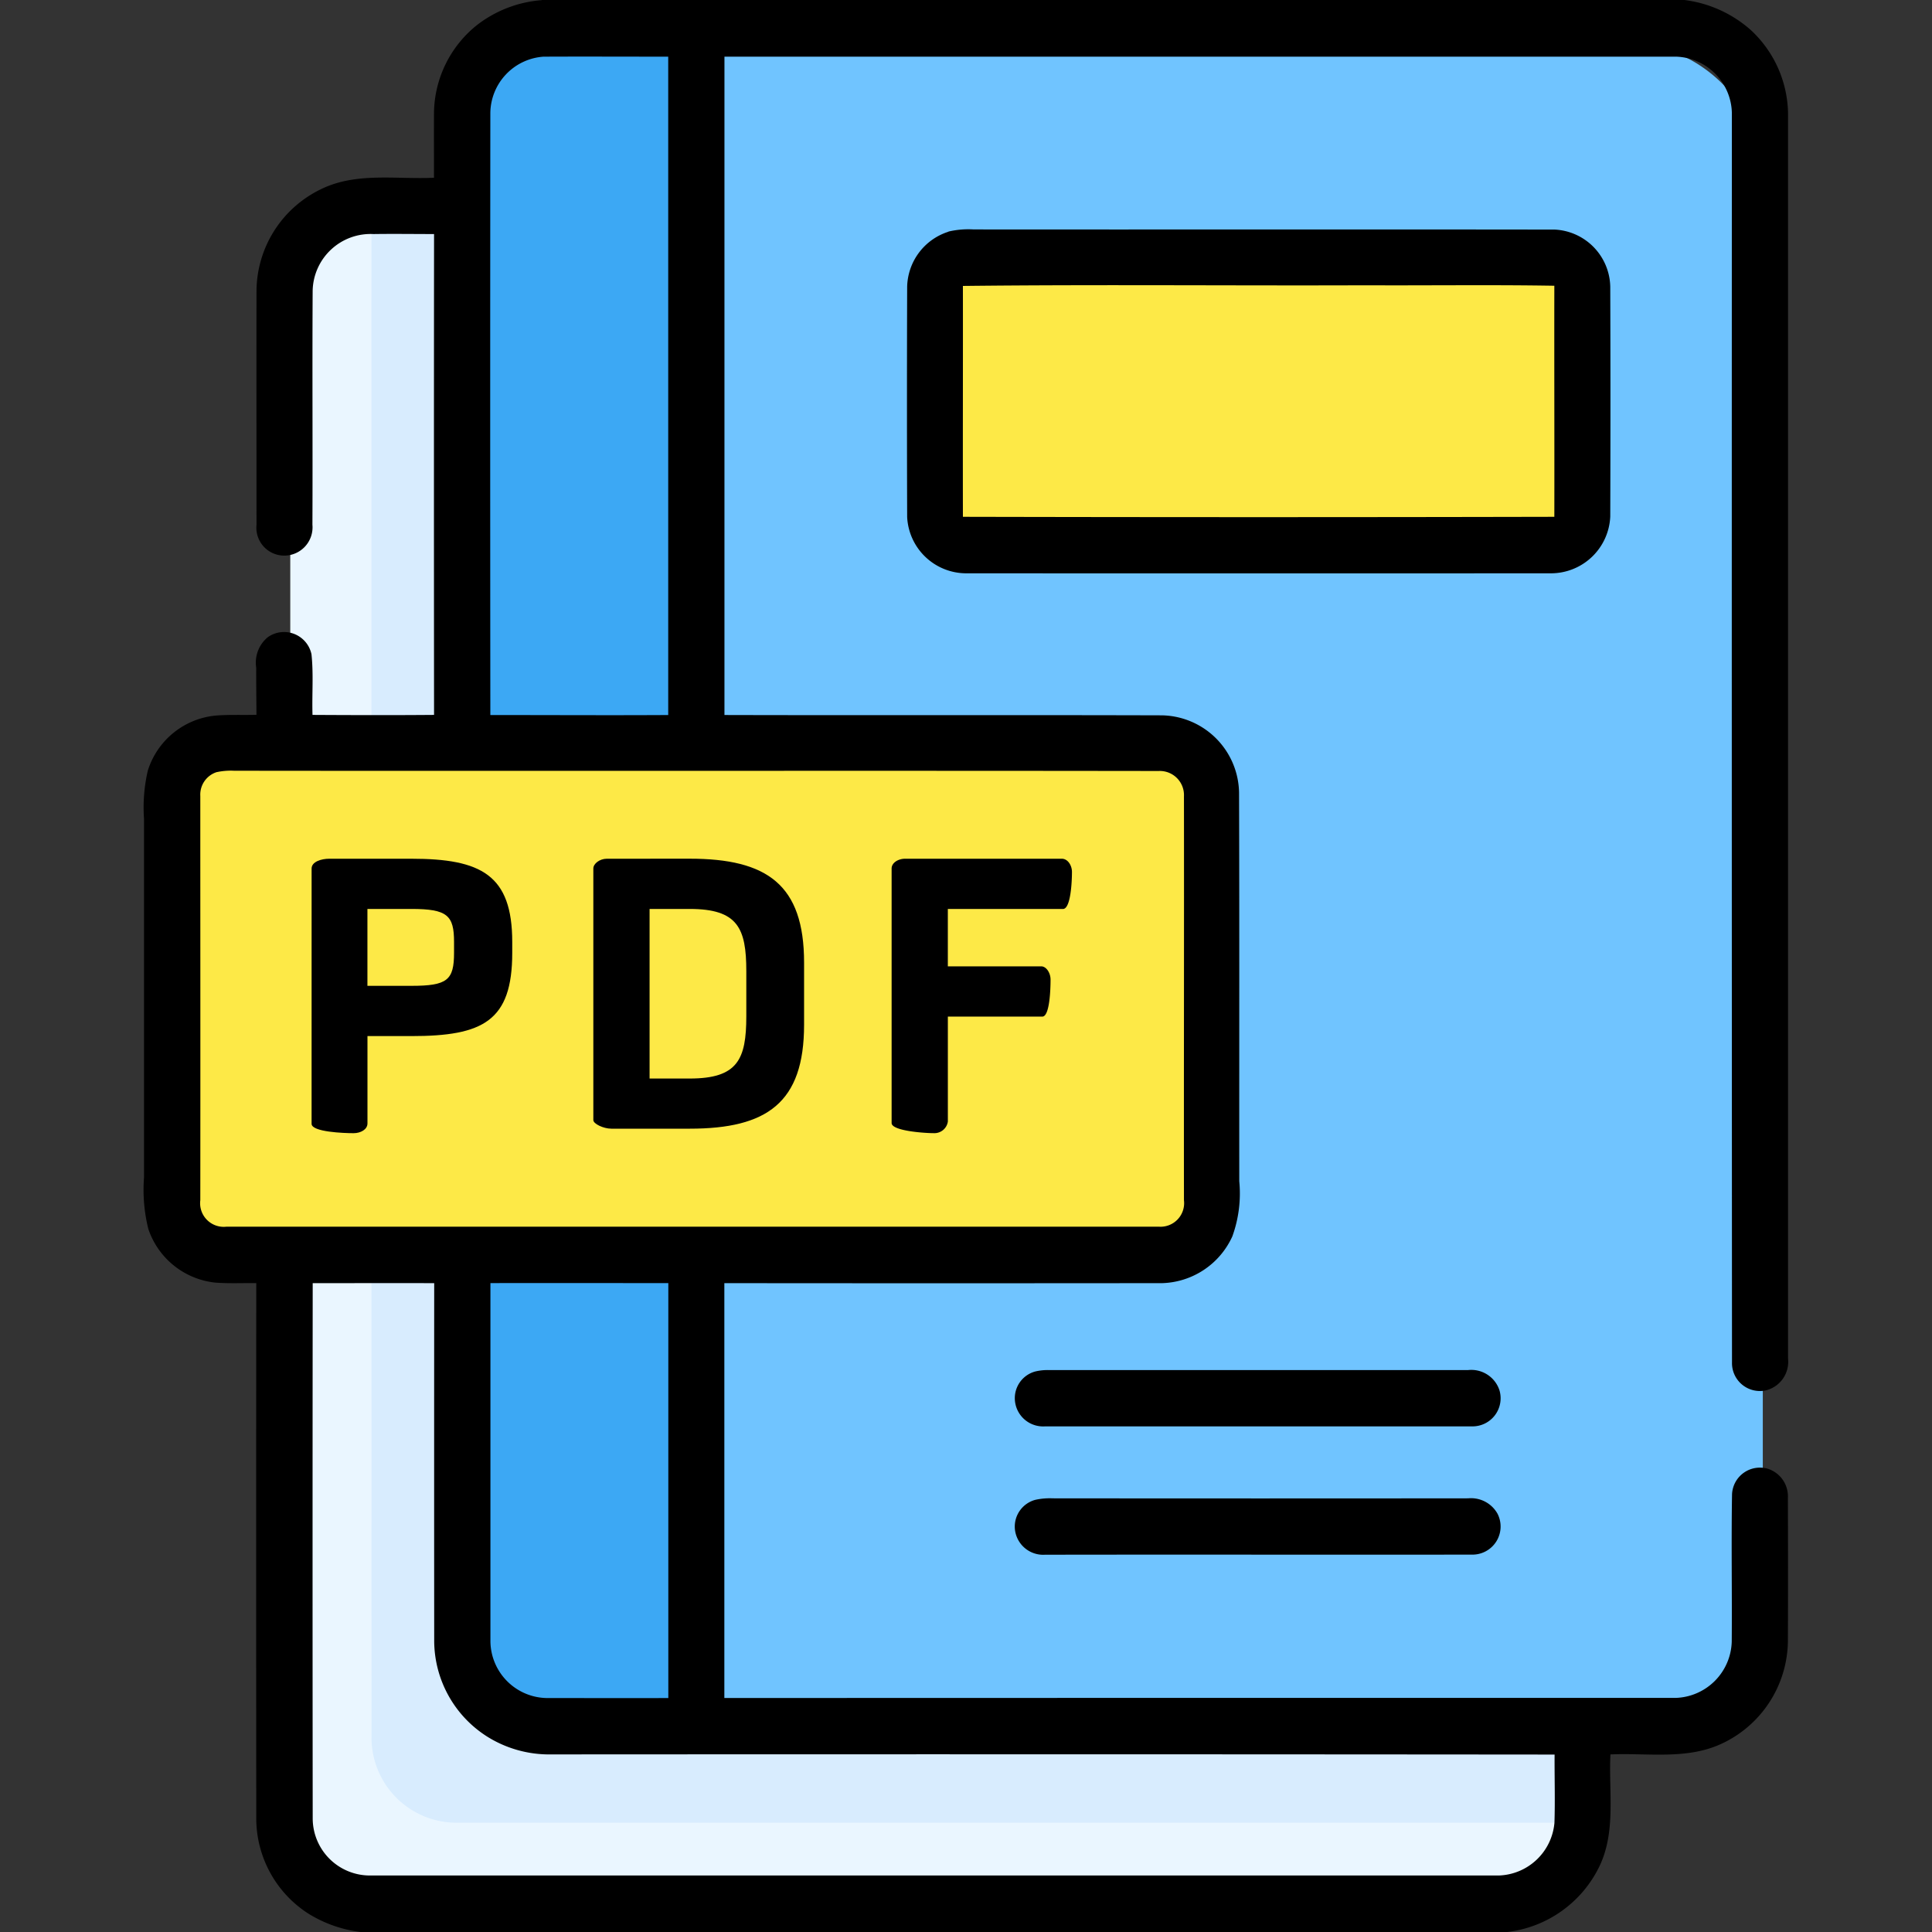 <svg xmlns="http://www.w3.org/2000/svg" width="90" height="90" viewBox="0 0 90 90">
  <rect x="0" y="0" width="90" height="90" fill="#333333" stroke="none"/>
  <g id="t6-ic6" transform="translate(-9227 10072)">
    <rect id="Rectangle_33176" data-name="Rectangle 33176" width="90" height="90" transform="translate(9227 -10072)" fill="none"/>
    <g id="Group_98845" data-name="Group 98845" transform="translate(7402.387 -10407)">
      <path id="Trazado_151883" data-name="Trazado 151883" d="M1898.413,419.939l-.96-.96V360.363l-14.213-14.214h-40.425l-.875-1.231a3.964,3.964,0,0,0-3.781,3.96v70.879a3.964,3.964,0,0,0,3.964,3.964h52.33a3.963,3.963,0,0,0,3.96-3.782Z" transform="translate(-0.024 -0.035)" fill="#eaf6ff"/>
      <path id="Trazado_151884" data-name="Trazado 151884" d="M1841.957,344.918c-.007.157,0,70.525,0,71.063a3.964,3.964,0,0,0,3.964,3.964h52.507V361.325l-16.411-16.411h-40.062Z" transform="translate(-0.038 -0.035)" fill="#d8ecfe"/>
      <path id="Rectangle_34244" data-name="Rectangle 34244" d="M4.214,0h6.747a0,0,0,0,1,0,0V78.719a0,0,0,0,1,0,0H5.268A5.268,5.268,0,0,1,0,73.451V4.214A4.214,4.214,0,0,1,4.214,0Z" transform="translate(1845.948 336.993)" fill="#3ca8f4"/>
      <path id="Rectangle_34245" data-name="Rectangle 34245" d="M0,0H43.349a6.473,6.473,0,0,1,6.473,6.473v67.4a4.848,4.848,0,0,1-4.848,4.848H0a0,0,0,0,1,0,0V0A0,0,0,0,1,0,0Z" transform="translate(1856.909 336.993)" fill="#70c4ff"/>
      <path id="Trazado_151886" data-name="Trazado 151886" d="M1878.809,393.7h-43.486a2.378,2.378,0,0,1-2.379-2.379V372.312a2.379,2.379,0,0,1,2.379-2.379h43.486a2.379,2.379,0,0,1,2.379,2.379v19.011a2.378,2.378,0,0,1-2.379,2.379Z" transform="translate(-0.006 -0.124)" fill="#fde947"/>
      <rect id="Rectangle_34246" data-name="Rectangle 34246" width="28.897" height="12.954" transform="translate(1868.866 346.957)" fill="#fde947"/>
      <g id="Group_98844" data-name="Group 98844" transform="translate(1839.129 375.001)">
        <path id="Path_154037" data-name="Path 154037" d="M1839.157,375.6c0-.315.453-.454.82-.454h3.826c3.248,0,4.7.751,4.7,3.878v.506c0,3.18-1.362,3.878-4.7,3.878h-2.044v4.069c0,.279-.315.454-.648.454-.436,0-1.955-.053-1.955-.436Zm2.6,1.886v3.581h2.044c1.677,0,1.991-.263,1.991-1.538v-.506c0-1.241-.314-1.538-1.991-1.538Z" transform="translate(-1839.157 -375.144)"/>
        <path id="Path_154038" data-name="Path 154038" d="M1856.817,375.144c3.6,0,5.328,1.206,5.328,4.839v2.9c0,3.633-1.73,4.838-5.328,4.838h-3.651c-.367,0-.838-.226-.838-.4V375.6c0-.227.3-.454.629-.454Zm-1.869,2.341v7.9h1.869c2.236,0,2.637-.892,2.637-2.9v-2.1c0-2.009-.4-2.9-2.637-2.9Z" transform="translate(-1839.204 -375.144)"/>
        <path id="Path_154039" data-name="Path 154039" d="M1868.892,387.388a.633.633,0,0,1-.646.542c-.455,0-1.974-.106-1.974-.471V375.6c0-.262.3-.454.629-.454h7.3c.28,0,.472.315.472.612,0,.436-.053,1.729-.42,1.729h-5.362v2.672h4.349c.244,0,.436.315.436.612,0,.436-.036,1.729-.384,1.729h-4.4Z" transform="translate(-1839.253 -375.144)"/>
      </g>
      <g id="_000000ff" data-name=" 000000ff" transform="translate(1831.313 335)">
        <path id="Trazado_154014" data-name="Trazado 154014" d="M1849.849,335h53.23a5.731,5.731,0,0,1,3.1,1.406,5.4,5.4,0,0,1,1.728,4.037q0,28.925,0,57.846a1.37,1.37,0,0,1-1.037,1.481,1.3,1.3,0,0,1-1.574-1.3q-.016-29.1-.006-58.208a2.683,2.683,0,0,0-2.617-2.623q-22.157,0-44.312,0,0,15.335,0,30.669c6.791.018,13.582-.005,20.372.015a3.663,3.663,0,0,1,3.6,3.6c.019,6.034.005,12.071.01,18.105a5.882,5.882,0,0,1-.323,2.568,3.712,3.712,0,0,1-3.264,2.178q-10.2.01-20.4,0V414.1q22.157-.008,44.312-.005a2.7,2.7,0,0,0,2.616-2.616c.019-2.291-.025-4.583.014-6.874a1.3,1.3,0,0,1,1.687-1.178,1.348,1.348,0,0,1,.915,1.345c.007,2.232.01,4.465,0,6.7a5.334,5.334,0,0,1-3.118,4.771c-1.617.74-3.434.408-5.149.485-.085,1.7.256,3.51-.469,5.119a5.481,5.481,0,0,1-4.354,3.155h-53.389a6.016,6.016,0,0,1-2.433-.852,5.272,5.272,0,0,1-2.437-4.417q-.009-12.48,0-24.961c-.644-.007-1.287.026-1.929-.025a3.7,3.7,0,0,1-3.1-2.5,7.572,7.572,0,0,1-.2-2.4q0-8.348,0-16.7a7.569,7.569,0,0,1,.176-2.245,3.678,3.678,0,0,1,3.185-2.57c.625-.048,1.251-.016,1.877-.034-.005-.731-.014-1.463-.012-2.193a1.539,1.539,0,0,1,.536-1.419,1.307,1.307,0,0,1,2.039.791c.1.937.018,1.884.048,2.826,1.888.011,3.774.016,5.662,0q-.01-11.2,0-22.4c-.938,0-1.879-.014-2.82,0a2.7,2.7,0,0,0-2.835,2.629c-.022,3.638.005,7.277-.011,10.914a1.318,1.318,0,0,1-1.355,1.436,1.3,1.3,0,0,1-1.25-1.431c0-3.638-.007-7.277,0-10.918a5.3,5.3,0,0,1,3.013-4.724c1.636-.8,3.5-.446,5.255-.529,0-1-.005-2.008,0-3.01a5.313,5.313,0,0,1,2.025-4.12,5.632,5.632,0,0,1,3-1.144m-2.4,5.266q-.013,14.02,0,28.037c2.761,0,5.524.016,8.286,0q0-15.335,0-30.669c-1.937,0-3.874-.009-5.809,0a2.66,2.66,0,0,0-2.477,2.625m-12.738,30.7a1.1,1.1,0,0,0-.773,1.113c0,6.278.007,12.556,0,18.833a1.1,1.1,0,0,0,1.217,1.233q21.722,0,43.439,0a1.1,1.1,0,0,0,1.166-1.234c-.007-6.272.009-12.542,0-18.812a1.125,1.125,0,0,0-1.066-1.182,1.065,1.065,0,0,0-.112,0c-14.356-.021-28.712.005-43.068-.012a3.112,3.112,0,0,0-.8.063m4.46,23.806q-.013,12.481,0,24.96a2.664,2.664,0,0,0,2.662,2.635q26.291,0,52.583,0a2.688,2.688,0,0,0,2.6-2.459c.035-1.058,0-2.116.007-3.175q-23.375-.021-46.749-.007a5.436,5.436,0,0,1-2.988-.838,5.3,5.3,0,0,1-2.455-4.414q-.006-8.351,0-16.7c-1.884-.007-3.771,0-5.657,0m8.276,0q0,8.349,0,16.7a2.671,2.671,0,0,0,2.646,2.627c1.879,0,3.76.005,5.641,0q0-9.666,0-19.33c-2.761,0-5.524-.007-8.286,0Z" transform="translate(-1831.313 -335)"/>
        <path id="Trazado_154015" data-name="Trazado 154015" d="M1868.92,345.826a4.069,4.069,0,0,1,1.174-.1c9.025.009,18.052-.007,27.076.007a2.72,2.72,0,0,1,2.582,2.659q.018,5.354,0,10.708a2.766,2.766,0,0,1-2.759,2.645q-13.627.007-27.254,0a2.758,2.758,0,0,1-2.74-2.627q-.018-5.36,0-10.721a2.757,2.757,0,0,1,1.925-2.565m.672,2.528c.005,3.584-.007,7.168,0,10.753q13.775.031,27.551,0c.007-3.588-.007-7.175,0-10.764-2.923-.049-5.85-.007-8.775-.021-6.26.023-12.522-.041-18.782.03Z" transform="translate(-1831.44 -335.038)"/>
        <path id="Trazado_154019" data-name="Trazado 154019" d="M1872.987,399.116a2.5,2.5,0,0,1,.627-.065q9.766,0,19.535,0a1.378,1.378,0,0,1,1.461.947,1.309,1.309,0,0,1-1.283,1.676q-9.944,0-19.888,0a1.32,1.32,0,0,1-1.405-1.238A1.288,1.288,0,0,1,1872.987,399.116Z" transform="translate(-1831.458 -335.228)"/>
        <path id="Trazado_154020" data-name="Trazado 154020" d="M1872.987,405.117a3.1,3.1,0,0,1,.808-.07q9.676.01,19.354,0a1.413,1.413,0,0,1,1.367.713,1.309,1.309,0,0,1-1.19,1.909c-6.629.008-13.26-.006-19.888.005a1.324,1.324,0,0,1-1.406-1.237v0A1.291,1.291,0,0,1,1872.987,405.117Z" transform="translate(-1831.458 -335.249)"/>
      </g>
    </g>
  </g>
</svg>
